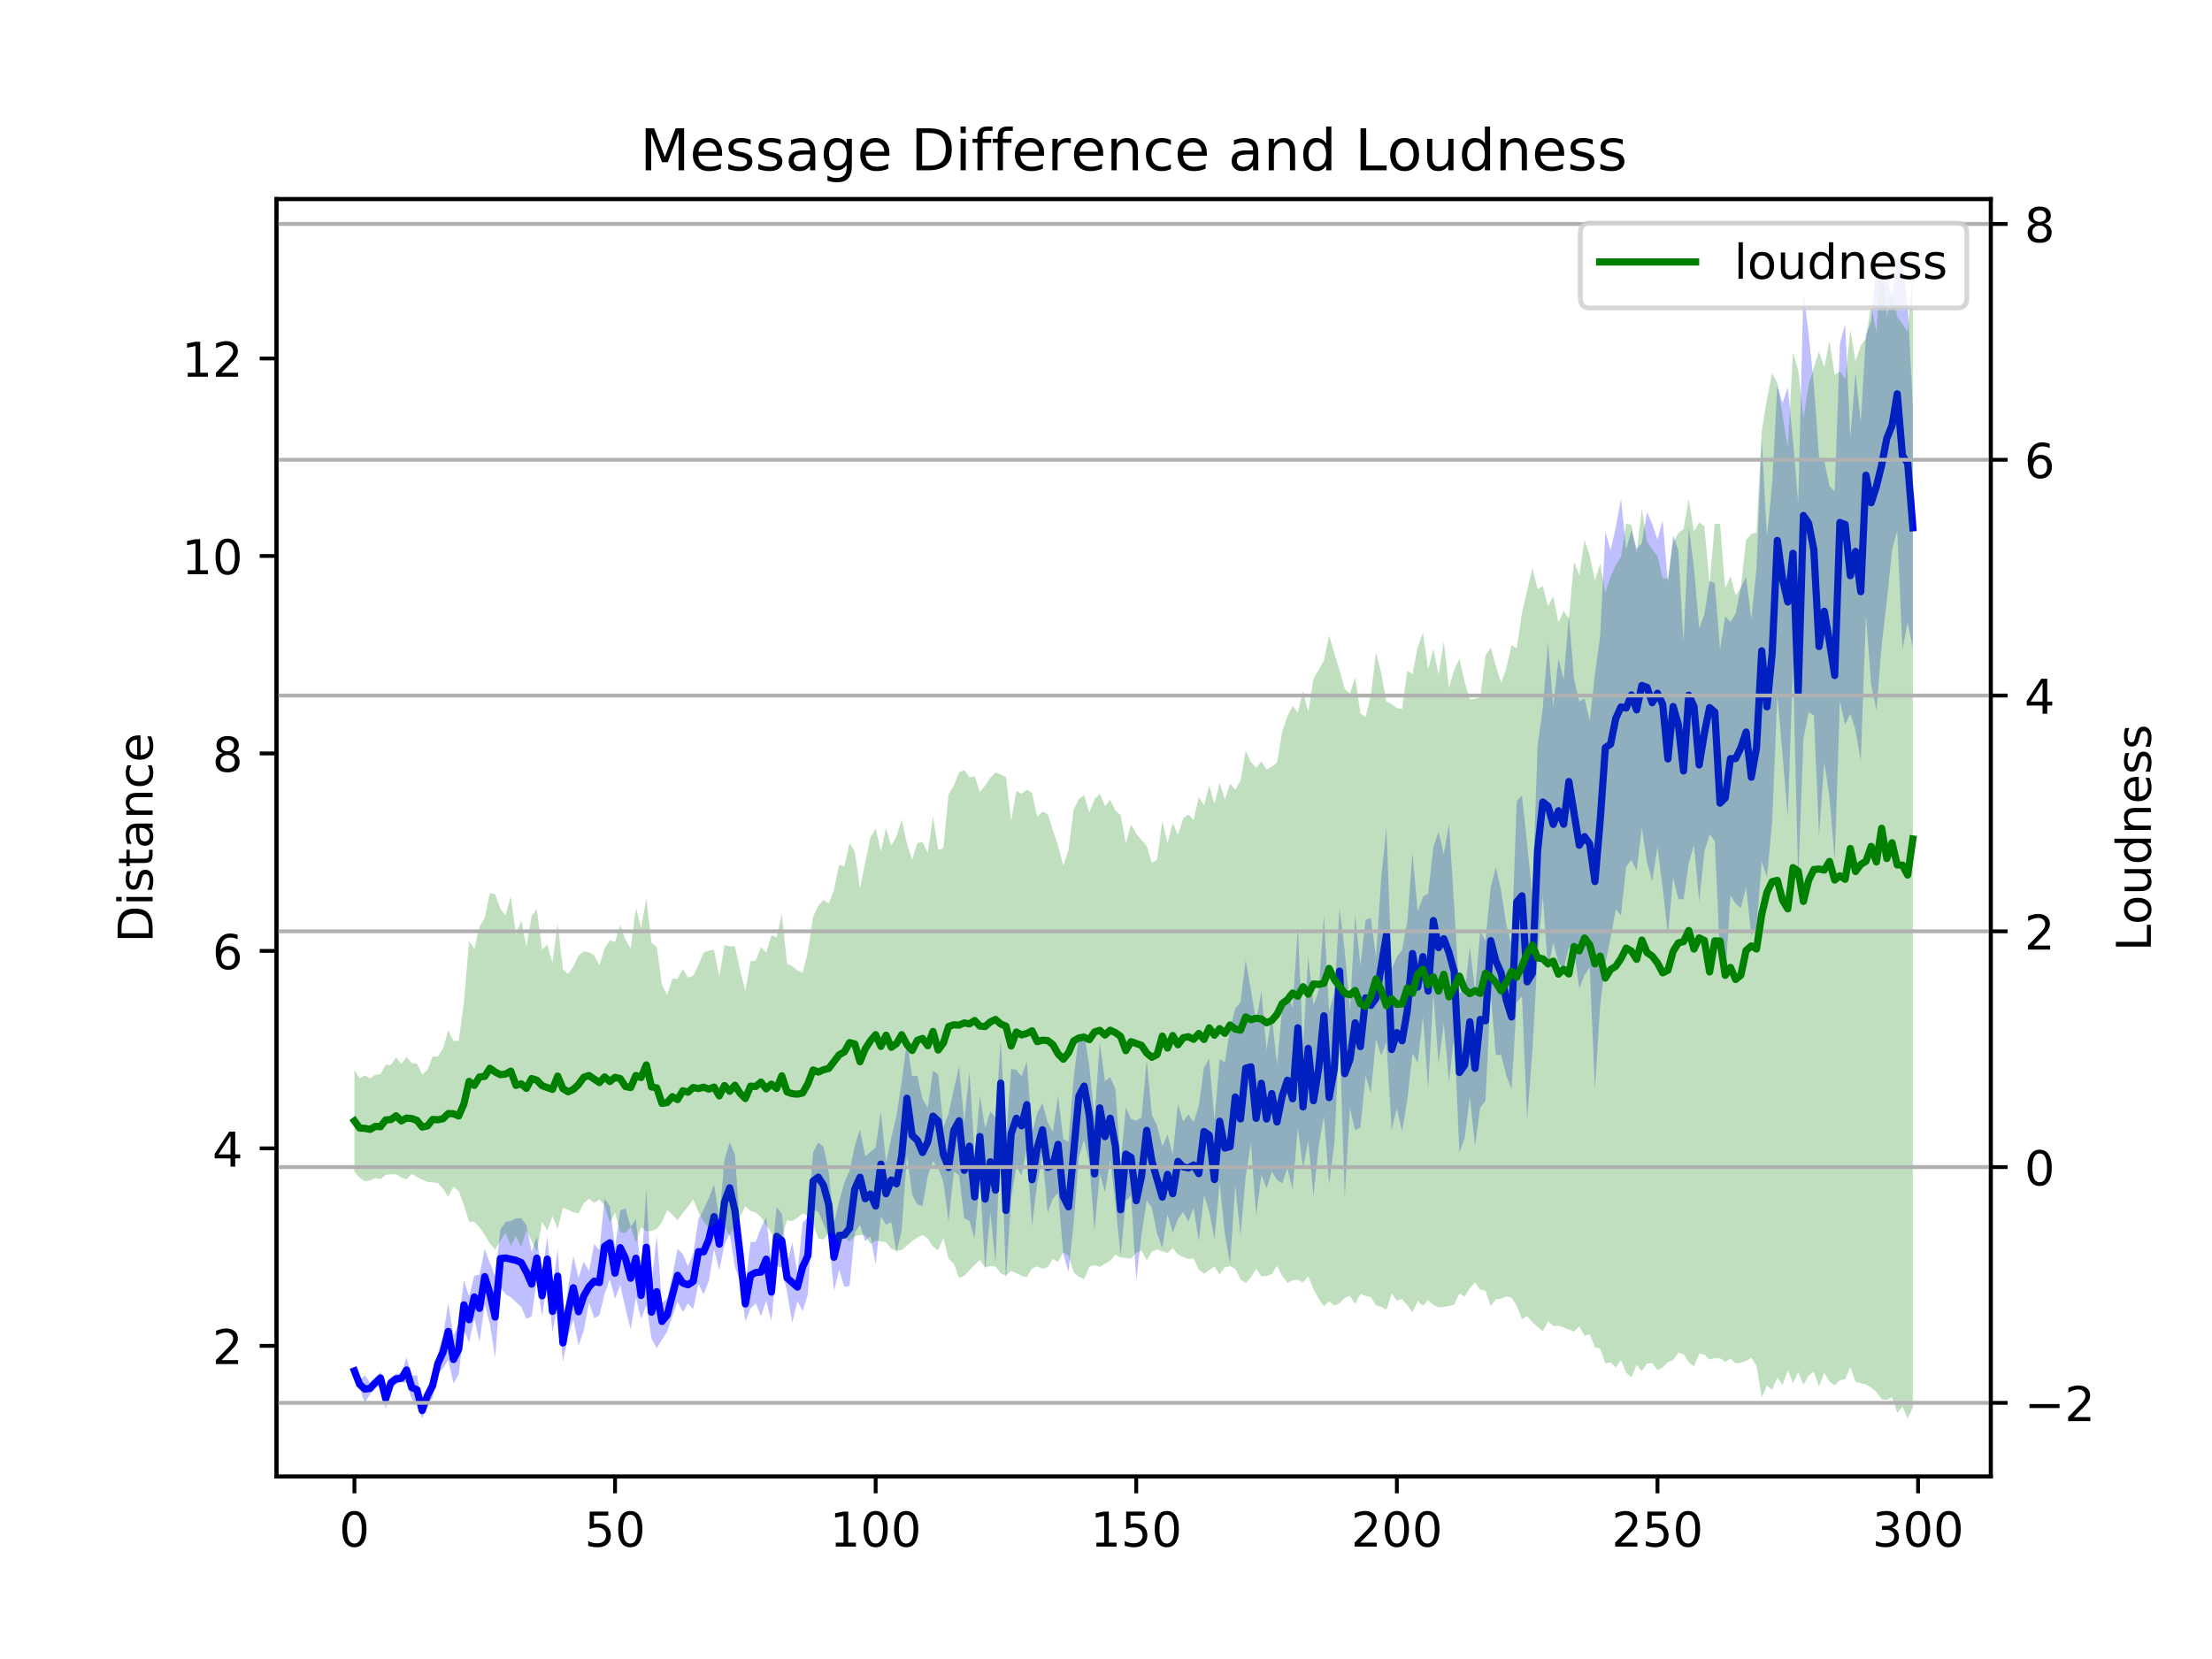 <?xml version="1.0" encoding="utf-8" standalone="no"?>
<!DOCTYPE svg PUBLIC "-//W3C//DTD SVG 1.1//EN"
  "http://www.w3.org/Graphics/SVG/1.1/DTD/svg11.dtd">
<!-- Created with matplotlib (https://matplotlib.org/) -->
<svg height="345.6pt" version="1.1" viewBox="0 0 460.8 345.6" width="460.8pt" xmlns="http://www.w3.org/2000/svg" xmlns:xlink="http://www.w3.org/1999/xlink">
 <defs>
  <style type="text/css">
*{stroke-linecap:butt;stroke-linejoin:round;}
  </style>
 </defs>
 <g id="figure_1">
  <g id="patch_1">
   <path d="M 0 345.6 
L 460.8 345.6 
L 460.8 0 
L 0 0 
z
" style="fill:#ffffff;"/>
  </g>
  <g id="axes_1">
   <g id="patch_2">
    <path d="M 57.6 307.584 
L 414.72 307.584 
L 414.72 41.472 
L 57.6 41.472 
z
" style="fill:#ffffff;"/>
   </g>
   <g id="PolyCollection_1">
    <path clip-path="url(#p776da9f457)" d="M 73.833 284.797 
L 73.833 286.369 
L 74.919 289.236 
L 76.004 292.224 
L 77.09 290.421 
L 78.176 289.082 
L 79.262 288.303 
L 80.348 293.496 
L 81.433 289.176 
L 82.519 288.349 
L 83.605 287.951 
L 84.691 288.091 
L 85.777 291.433 
L 86.862 292.553 
L 87.948 295.488 
L 89.034 292.502 
L 90.12 291.199 
L 91.206 286.112 
L 92.291 285.059 
L 93.377 283.305 
L 94.463 288.201 
L 95.549 286.356 
L 96.635 276.992 
L 97.72 279.712 
L 98.806 274.635 
L 99.892 279.55 
L 100.978 271.707 
L 102.064 275.836 
L 103.149 282.883 
L 104.235 268.172 
L 105.321 269.6 
L 106.407 270.246 
L 107.493 271.26 
L 108.578 272.264 
L 109.664 274.742 
L 110.75 274.215 
L 111.836 266.543 
L 112.922 274.193 
L 114.007 267.047 
L 115.093 277.563 
L 116.179 271.6 
L 117.265 283.755 
L 118.351 278.278 
L 119.436 274.877 
L 120.522 280.307 
L 121.608 277.195 
L 122.694 271.292 
L 123.78 274.623 
L 124.865 273.993 
L 125.951 269.547 
L 127.037 266.525 
L 128.123 270.568 
L 129.209 267.694 
L 130.294 272.577 
L 131.38 276.984 
L 132.466 270.258 
L 133.552 274.736 
L 134.638 271.97 
L 135.723 278.884 
L 136.809 280.867 
L 137.895 279.106 
L 138.981 277.432 
L 140.067 274.149 
L 141.152 271.184 
L 142.238 273.293 
L 143.324 271.534 
L 144.41 272.726 
L 145.496 267.476 
L 146.581 269.598 
L 147.667 266.84 
L 148.753 260.214 
L 149.839 264.585 
L 150.925 259.268 
L 152.01 256.959 
L 153.096 263.929 
L 154.182 266.937 
L 155.268 275.295 
L 156.354 272.567 
L 157.439 271.514 
L 158.525 274.211 
L 159.611 270.988 
L 160.697 275.2 
L 161.783 263.688 
L 162.868 264.124 
L 163.954 269.138 
L 165.04 275.58 
L 166.126 271.072 
L 167.212 273.118 
L 168.297 269.606 
L 169.383 252.03 
L 170.469 252.425 
L 171.555 255.003 
L 172.641 257.707 
L 173.726 268.916 
L 174.812 264.524 
L 175.898 268.11 
L 176.984 267.885 
L 178.07 256.689 
L 179.155 255.179 
L 180.241 258.579 
L 181.327 257.523 
L 182.413 263.413 
L 183.499 253.407 
L 184.584 255.124 
L 185.67 254.568 
L 186.756 260.921 
L 187.842 256.169 
L 188.928 240.677 
L 190.013 248.828 
L 191.099 250.949 
L 192.185 251.184 
L 193.271 245.001 
L 194.357 241.912 
L 195.442 243.325 
L 196.528 246.248 
L 197.614 254.499 
L 198.7 244.084 
L 199.786 244.84 
L 200.871 253.841 
L 201.957 254.323 
L 203.043 257.994 
L 204.129 245.253 
L 205.215 264.55 
L 206.3 252.527 
L 207.386 263.08 
L 208.472 234.625 
L 209.558 266.666 
L 210.644 249.641 
L 211.729 243.04 
L 212.815 244.836 
L 213.901 239.156 
L 214.987 255.484 
L 216.073 246.464 
L 217.158 240.908 
L 218.244 252.547 
L 219.33 249.736 
L 220.416 248.504 
L 221.502 261.234 
L 222.587 264.966 
L 223.673 254.7 
L 224.759 241.008 
L 225.845 237.441 
L 226.931 242.464 
L 228.016 256.343 
L 229.102 244.4 
L 230.188 248.366 
L 231.274 241.529 
L 232.36 250.691 
L 233.445 261.596 
L 234.531 250.19 
L 235.617 249.059 
L 236.703 266.809 
L 237.789 257.318 
L 238.875 250.063 
L 239.96 251.621 
L 241.046 257.011 
L 242.132 259.982 
L 243.218 252.949 
L 244.304 256.812 
L 245.389 253.925 
L 246.475 252.519 
L 247.561 254.453 
L 248.647 251.635 
L 249.733 258.575 
L 250.818 249.038 
L 251.904 252.389 
L 252.99 258.12 
L 254.076 246.492 
L 255.162 257.068 
L 256.247 263.327 
L 257.333 247.007 
L 258.419 257.397 
L 259.505 245.064 
L 260.591 238.211 
L 261.676 253.258 
L 262.762 244.75 
L 263.848 247.524 
L 264.934 244.095 
L 266.02 245.727 
L 267.105 246.556 
L 268.191 243.344 
L 269.277 247.782 
L 270.363 234.983 
L 271.449 243.4 
L 272.534 237.625 
L 273.62 249.19 
L 274.706 238.711 
L 275.792 232.537 
L 276.878 246.623 
L 277.963 238.325 
L 279.049 215.367 
L 280.135 249.349 
L 281.221 230.871 
L 282.307 235.474 
L 283.392 234.882 
L 284.478 224.137 
L 285.564 227.701 
L 286.65 216.512 
L 287.736 219.913 
L 288.821 217.163 
L 289.907 235.41 
L 290.993 230.879 
L 292.079 235.744 
L 293.165 229.143 
L 294.25 219.463 
L 295.336 221.367 
L 296.422 211.784 
L 297.508 226.749 
L 298.594 207.054 
L 299.679 221.57 
L 300.765 213.21 
L 301.851 225.339 
L 302.937 215.874 
L 304.023 240.07 
L 305.108 237.172 
L 306.194 228.566 
L 307.28 238.71 
L 308.366 230.709 
L 309.452 229.336 
L 310.537 207.053 
L 311.623 219.804 
L 312.709 219.753 
L 313.795 224.074 
L 314.881 226.881 
L 315.966 208.828 
L 317.052 207.535 
L 318.138 233.263 
L 319.224 218.903 
L 320.31 199.014 
L 321.395 186.675 
L 322.481 202.067 
L 323.567 196.32 
L 324.653 200.55 
L 325.739 201.866 
L 326.824 197.281 
L 327.91 198.034 
L 328.996 205.961 
L 330.082 203.13 
L 331.168 201.508 
L 332.253 226.897 
L 333.339 209.568 
L 334.425 200.653 
L 335.511 195.414 
L 336.597 189.445 
L 337.682 190.68 
L 338.768 180.537 
L 339.854 179.125 
L 340.94 181.423 
L 342.026 172.449 
L 343.111 179.694 
L 344.197 183.624 
L 345.283 176.449 
L 346.369 185.037 
L 347.455 194.767 
L 348.54 182.828 
L 349.626 187.262 
L 350.712 187.39 
L 351.798 179.809 
L 352.884 176.035 
L 353.969 187.841 
L 355.055 177.448 
L 356.141 173.798 
L 357.227 175.205 
L 358.313 199.286 
L 359.398 204.028 
L 360.484 186.525 
L 361.57 188.254 
L 362.656 189.149 
L 363.742 184.822 
L 364.827 194.817 
L 365.913 193.251 
L 366.999 179.482 
L 368.085 182.694 
L 369.171 171.361 
L 370.256 144.83 
L 371.342 157.358 
L 372.428 170.159 
L 373.514 138.695 
L 374.6 183.396 
L 375.685 153.837 
L 376.771 148.413 
L 377.857 149.028 
L 378.943 174.132 
L 380.029 158.738 
L 381.114 166.042 
L 382.2 179.111 
L 383.286 146.098 
L 384.372 150.991 
L 385.458 148.686 
L 386.543 152.093 
L 387.629 158.498 
L 388.715 128.294 
L 389.801 142.629 
L 390.887 147.994 
L 391.972 134.549 
L 393.058 125.24 
L 394.144 114.655 
L 395.23 110.529 
L 396.316 135.229 
L 397.401 129.676 
L 398.487 134.937 
L 398.487 84.955 
L 398.487 84.955 
L 397.401 63.252 
L 396.316 54.669 
L 395.23 53.568 
L 394.144 62.64 
L 393.058 57.387 
L 391.972 59.267 
L 390.887 54.733 
L 389.801 66.835 
L 388.715 69.694 
L 387.629 88.025 
L 386.543 77.643 
L 385.458 91.183 
L 384.372 67.511 
L 383.286 71.572 
L 382.2 102.323 
L 381.114 101.281 
L 380.029 95.918 
L 378.943 95.239 
L 377.857 80.036 
L 376.771 69.612 
L 375.685 60.928 
L 374.6 104.854 
L 373.514 91.821 
L 372.428 80.656 
L 371.342 83.965 
L 370.256 80.333 
L 369.171 100.891 
L 368.085 111.816 
L 366.999 91.665 
L 365.913 118.36 
L 364.827 129.005 
L 363.742 120.168 
L 362.656 122.371 
L 361.57 127.794 
L 360.484 129.558 
L 359.398 128.412 
L 358.313 135.335 
L 357.227 121.479 
L 356.141 121.01 
L 355.055 127.966 
L 353.969 130.869 
L 352.884 118.267 
L 351.798 109.828 
L 350.712 133.81 
L 349.626 114.661 
L 348.54 111.53 
L 347.455 121.453 
L 346.369 108.373 
L 345.283 112.386 
L 344.197 109.151 
L 343.111 106.711 
L 342.026 113.141 
L 340.94 114.342 
L 339.854 110.397 
L 338.768 114.433 
L 337.682 103.854 
L 336.597 109.885 
L 335.511 114.625 
L 334.425 110.818 
L 333.339 132.521 
L 332.253 140.375 
L 331.168 150.153 
L 330.082 145.426 
L 328.996 146.203 
L 327.91 141.434 
L 326.824 128.33 
L 325.739 141.544 
L 324.653 137.23 
L 323.567 147.169 
L 322.481 133.803 
L 321.395 147.478 
L 320.31 155.364 
L 319.224 186.615 
L 318.138 175.806 
L 317.052 165.681 
L 315.966 166.921 
L 314.881 196.825 
L 313.795 192.622 
L 312.709 185.564 
L 311.623 180.631 
L 310.537 184.86 
L 309.452 195.974 
L 308.366 194.017 
L 307.28 206.423 
L 306.194 197.14 
L 305.108 206.564 
L 304.023 206.778 
L 302.937 188.891 
L 301.851 171.546 
L 300.765 177.919 
L 299.679 173.249 
L 298.594 176.472 
L 297.508 186.175 
L 296.422 186.781 
L 295.336 189.897 
L 294.25 177.796 
L 293.165 191.91 
L 292.079 197.887 
L 290.993 199.355 
L 289.907 201.852 
L 288.821 172.384 
L 287.736 182.894 
L 286.65 199.343 
L 285.564 191.2 
L 284.478 191.608 
L 283.392 201.182 
L 282.307 190.655 
L 281.221 210.559 
L 280.135 197.994 
L 279.049 189.22 
L 277.963 206.903 
L 276.878 210.674 
L 275.792 190.692 
L 274.706 206.408 
L 273.62 209.427 
L 272.534 199.17 
L 271.449 217.792 
L 270.363 193.222 
L 269.277 210.03 
L 268.191 206.728 
L 267.105 210.084 
L 266.02 221.738 
L 264.934 211.521 
L 263.848 218.711 
L 262.762 206.568 
L 261.676 212.707 
L 260.591 206.269 
L 259.505 199.989 
L 258.419 208.802 
L 257.333 210.049 
L 256.247 214.413 
L 255.162 221.269 
L 254.076 220.651 
L 252.99 233.318 
L 251.904 220.565 
L 250.818 222.379 
L 249.733 230.403 
L 248.647 233.732 
L 247.561 232.164 
L 246.475 233.639 
L 245.389 229.961 
L 244.304 240.54 
L 243.218 236.348 
L 242.132 238.8 
L 241.046 234.495 
L 239.96 232.25 
L 238.875 220.873 
L 237.789 232.818 
L 236.703 233.435 
L 235.617 233.132 
L 234.531 230.652 
L 233.445 242.42 
L 232.36 226.902 
L 231.274 224.36 
L 230.188 225.198 
L 229.102 217.186 
L 228.016 232.756 
L 226.931 222.291 
L 225.845 215.069 
L 224.759 215.622 
L 223.673 224.416 
L 222.587 237.865 
L 221.502 237.268 
L 220.416 228.265 
L 219.33 235.775 
L 218.244 233.822 
L 217.158 229.824 
L 216.073 231.918 
L 214.987 236.029 
L 213.901 221.075 
L 212.815 224.229 
L 211.729 222.87 
L 210.644 222.695 
L 209.558 237.677 
L 208.472 216.642 
L 207.386 232.77 
L 206.3 231.501 
L 205.215 235.033 
L 204.129 228.252 
L 203.043 240.702 
L 201.957 223.21 
L 200.871 233.76 
L 199.786 222.133 
L 198.7 226.915 
L 197.614 231.931 
L 196.528 234.836 
L 195.442 223.768 
L 194.357 223.113 
L 193.271 230.75 
L 192.185 228.989 
L 191.099 224.103 
L 190.013 224.207 
L 188.928 216.889 
L 187.842 225.372 
L 186.756 232.32 
L 185.67 237.06 
L 184.584 242.234 
L 183.499 231.605 
L 182.413 239.052 
L 181.327 239.973 
L 180.241 240.857 
L 179.155 235.291 
L 178.07 238.672 
L 176.984 243.872 
L 175.898 246.386 
L 174.812 250.184 
L 173.726 254.888 
L 172.641 244.18 
L 171.555 238.891 
L 170.469 238.016 
L 169.383 240.04 
L 168.297 253.587 
L 167.212 254.669 
L 166.126 265.172 
L 165.04 258.753 
L 163.954 263.266 
L 162.868 252.769 
L 161.783 251.414 
L 160.697 263.133 
L 159.611 253.614 
L 158.525 255.783 
L 157.439 258.679 
L 156.354 258.733 
L 155.268 267.99 
L 154.182 255.848 
L 153.096 240.468 
L 152.01 237.936 
L 150.925 241.573 
L 149.839 253.796 
L 148.753 246.686 
L 147.667 249.558 
L 146.581 251.96 
L 145.496 254.005 
L 144.41 261.13 
L 143.324 263.769 
L 142.238 261.245 
L 141.152 260.163 
L 140.067 265.773 
L 138.981 270.485 
L 137.895 271.444 
L 136.809 257.285 
L 135.723 267.809 
L 134.638 247.698 
L 133.552 264.992 
L 132.466 253.971 
L 131.38 255.578 
L 130.294 251.745 
L 129.209 252.121 
L 128.123 259.882 
L 127.037 251.262 
L 125.951 249.722 
L 124.865 260.398 
L 123.78 259.169 
L 122.694 264.831 
L 121.608 262.779 
L 120.522 266.211 
L 119.436 261.653 
L 118.351 268.218 
L 117.265 275.768 
L 116.179 260.059 
L 115.093 268.794 
L 114.007 257.543 
L 112.922 265.669 
L 111.836 257.641 
L 110.75 260.775 
L 109.664 255.237 
L 108.578 253.779 
L 107.493 253.83 
L 106.407 254.357 
L 105.321 254.525 
L 104.235 256.19 
L 103.149 265.848 
L 102.064 263.096 
L 100.978 260.184 
L 99.892 265.558 
L 98.806 265.728 
L 97.72 270.109 
L 96.635 266.659 
L 95.549 275.818 
L 94.463 278.2 
L 93.377 271.435 
L 92.291 278.304 
L 91.206 281.992 
L 90.12 286.142 
L 89.034 288.989 
L 87.948 292.174 
L 86.862 286.481 
L 85.777 286.649 
L 84.691 282.708 
L 83.605 286.284 
L 82.519 286.145 
L 81.433 286.896 
L 80.348 289.265 
L 79.262 285.814 
L 78.176 287.036 
L 77.09 288.029 
L 76.004 286.512 
L 74.919 287.538 
L 73.833 284.797 
z
" style="fill:#0000ff;fill-opacity:0.25;"/>
   </g>
   <g id="matplotlib.axis_1">
    <g id="xtick_1">
     <g id="line2d_1">
      <defs>
       <path d="M 0 0 
L 0 3.5 
" id="m1d89166fc6" style="stroke:#000000;stroke-width:0.8;"/>
      </defs>
      <g>
       <use style="stroke:#000000;stroke-width:0.8;" x="73.833" xlink:href="#m1d89166fc6" y="307.584"/>
      </g>
     </g>
     <g id="text_1">
      <!-- 0 -->
      <defs>
       <path d="M 31.781 66.406 
Q 24.172 66.406 20.328 58.906 
Q 16.5 51.422 16.5 36.375 
Q 16.5 21.391 20.328 13.891 
Q 24.172 6.391 31.781 6.391 
Q 39.453 6.391 43.281 13.891 
Q 47.125 21.391 47.125 36.375 
Q 47.125 51.422 43.281 58.906 
Q 39.453 66.406 31.781 66.406 
z
M 31.781 74.219 
Q 44.047 74.219 50.516 64.516 
Q 56.984 54.828 56.984 36.375 
Q 56.984 17.969 50.516 8.266 
Q 44.047 -1.422 31.781 -1.422 
Q 19.531 -1.422 13.062 8.266 
Q 6.594 17.969 6.594 36.375 
Q 6.594 54.828 13.062 64.516 
Q 19.531 74.219 31.781 74.219 
z
" id="DejaVuSans-48"/>
      </defs>
      <g transform="translate(70.651 322.182)scale(0.1 -0.1)">
       <use xlink:href="#DejaVuSans-48"/>
      </g>
     </g>
    </g>
    <g id="xtick_2">
     <g id="line2d_2">
      <g>
       <use style="stroke:#000000;stroke-width:0.8;" x="128.123" xlink:href="#m1d89166fc6" y="307.584"/>
      </g>
     </g>
     <g id="text_2">
      <!-- 50 -->
      <defs>
       <path d="M 10.797 72.906 
L 49.516 72.906 
L 49.516 64.594 
L 19.828 64.594 
L 19.828 46.734 
Q 21.969 47.469 24.109 47.828 
Q 26.266 48.188 28.422 48.188 
Q 40.625 48.188 47.75 41.5 
Q 54.891 34.812 54.891 23.391 
Q 54.891 11.625 47.562 5.094 
Q 40.234 -1.422 26.906 -1.422 
Q 22.312 -1.422 17.547 -0.641 
Q 12.797 0.141 7.719 1.703 
L 7.719 11.625 
Q 12.109 9.234 16.797 8.062 
Q 21.484 6.891 26.703 6.891 
Q 35.156 6.891 40.078 11.328 
Q 45.016 15.766 45.016 23.391 
Q 45.016 31 40.078 35.438 
Q 35.156 39.891 26.703 39.891 
Q 22.75 39.891 18.812 39.016 
Q 14.891 38.141 10.797 36.281 
z
" id="DejaVuSans-53"/>
      </defs>
      <g transform="translate(121.76 322.182)scale(0.1 -0.1)">
       <use xlink:href="#DejaVuSans-53"/>
       <use x="63.623" xlink:href="#DejaVuSans-48"/>
      </g>
     </g>
    </g>
    <g id="xtick_3">
     <g id="line2d_3">
      <g>
       <use style="stroke:#000000;stroke-width:0.8;" x="182.413" xlink:href="#m1d89166fc6" y="307.584"/>
      </g>
     </g>
     <g id="text_3">
      <!-- 100 -->
      <defs>
       <path d="M 12.406 8.297 
L 28.516 8.297 
L 28.516 63.922 
L 10.984 60.406 
L 10.984 69.391 
L 28.422 72.906 
L 38.281 72.906 
L 38.281 8.297 
L 54.391 8.297 
L 54.391 0 
L 12.406 0 
z
" id="DejaVuSans-49"/>
      </defs>
      <g transform="translate(172.869 322.182)scale(0.1 -0.1)">
       <use xlink:href="#DejaVuSans-49"/>
       <use x="63.623" xlink:href="#DejaVuSans-48"/>
       <use x="127.246" xlink:href="#DejaVuSans-48"/>
      </g>
     </g>
    </g>
    <g id="xtick_4">
     <g id="line2d_4">
      <g>
       <use style="stroke:#000000;stroke-width:0.8;" x="236.703" xlink:href="#m1d89166fc6" y="307.584"/>
      </g>
     </g>
     <g id="text_4">
      <!-- 150 -->
      <g transform="translate(227.159 322.182)scale(0.1 -0.1)">
       <use xlink:href="#DejaVuSans-49"/>
       <use x="63.623" xlink:href="#DejaVuSans-53"/>
       <use x="127.246" xlink:href="#DejaVuSans-48"/>
      </g>
     </g>
    </g>
    <g id="xtick_5">
     <g id="line2d_5">
      <g>
       <use style="stroke:#000000;stroke-width:0.8;" x="290.993" xlink:href="#m1d89166fc6" y="307.584"/>
      </g>
     </g>
     <g id="text_5">
      <!-- 200 -->
      <defs>
       <path d="M 19.188 8.297 
L 53.609 8.297 
L 53.609 0 
L 7.328 0 
L 7.328 8.297 
Q 12.938 14.109 22.625 23.891 
Q 32.328 33.688 34.812 36.531 
Q 39.547 41.844 41.422 45.531 
Q 43.312 49.219 43.312 52.781 
Q 43.312 58.594 39.234 62.25 
Q 35.156 65.922 28.609 65.922 
Q 23.969 65.922 18.812 64.312 
Q 13.672 62.703 7.812 59.422 
L 7.812 69.391 
Q 13.766 71.781 18.938 73 
Q 24.125 74.219 28.422 74.219 
Q 39.75 74.219 46.484 68.547 
Q 53.219 62.891 53.219 53.422 
Q 53.219 48.922 51.531 44.891 
Q 49.859 40.875 45.406 35.406 
Q 44.188 33.984 37.641 27.219 
Q 31.109 20.453 19.188 8.297 
z
" id="DejaVuSans-50"/>
      </defs>
      <g transform="translate(281.449 322.182)scale(0.1 -0.1)">
       <use xlink:href="#DejaVuSans-50"/>
       <use x="63.623" xlink:href="#DejaVuSans-48"/>
       <use x="127.246" xlink:href="#DejaVuSans-48"/>
      </g>
     </g>
    </g>
    <g id="xtick_6">
     <g id="line2d_6">
      <g>
       <use style="stroke:#000000;stroke-width:0.8;" x="345.283" xlink:href="#m1d89166fc6" y="307.584"/>
      </g>
     </g>
     <g id="text_6">
      <!-- 250 -->
      <g transform="translate(335.739 322.182)scale(0.1 -0.1)">
       <use xlink:href="#DejaVuSans-50"/>
       <use x="63.623" xlink:href="#DejaVuSans-53"/>
       <use x="127.246" xlink:href="#DejaVuSans-48"/>
      </g>
     </g>
    </g>
    <g id="xtick_7">
     <g id="line2d_7">
      <g>
       <use style="stroke:#000000;stroke-width:0.8;" x="399.573" xlink:href="#m1d89166fc6" y="307.584"/>
      </g>
     </g>
     <g id="text_7">
      <!-- 300 -->
      <defs>
       <path d="M 40.578 39.312 
Q 47.656 37.797 51.625 33 
Q 55.609 28.219 55.609 21.188 
Q 55.609 10.406 48.188 4.484 
Q 40.766 -1.422 27.094 -1.422 
Q 22.516 -1.422 17.656 -0.516 
Q 12.797 0.391 7.625 2.203 
L 7.625 11.719 
Q 11.719 9.328 16.594 8.109 
Q 21.484 6.891 26.812 6.891 
Q 36.078 6.891 40.938 10.547 
Q 45.797 14.203 45.797 21.188 
Q 45.797 27.641 41.281 31.266 
Q 36.766 34.906 28.719 34.906 
L 20.219 34.906 
L 20.219 43.016 
L 29.109 43.016 
Q 36.375 43.016 40.234 45.922 
Q 44.094 48.828 44.094 54.297 
Q 44.094 59.906 40.109 62.906 
Q 36.141 65.922 28.719 65.922 
Q 24.656 65.922 20.016 65.031 
Q 15.375 64.156 9.812 62.312 
L 9.812 71.094 
Q 15.438 72.656 20.344 73.438 
Q 25.25 74.219 29.594 74.219 
Q 40.828 74.219 47.359 69.109 
Q 53.906 64.016 53.906 55.328 
Q 53.906 49.266 50.438 45.094 
Q 46.969 40.922 40.578 39.312 
z
" id="DejaVuSans-51"/>
      </defs>
      <g transform="translate(390.029 322.182)scale(0.1 -0.1)">
       <use xlink:href="#DejaVuSans-51"/>
       <use x="63.623" xlink:href="#DejaVuSans-48"/>
       <use x="127.246" xlink:href="#DejaVuSans-48"/>
      </g>
     </g>
    </g>
   </g>
   <g id="matplotlib.axis_2">
    <g id="ytick_1">
     <g id="line2d_8">
      <defs>
       <path d="M 0 0 
L -3.5 0 
" id="m646b13f91e" style="stroke:#000000;stroke-width:0.8;"/>
      </defs>
      <g>
       <use style="stroke:#000000;stroke-width:0.8;" x="57.6" xlink:href="#m646b13f91e" y="280.363"/>
      </g>
     </g>
     <g id="text_8">
      <!-- 2 -->
      <g transform="translate(44.237 284.162)scale(0.1 -0.1)">
       <use xlink:href="#DejaVuSans-50"/>
      </g>
     </g>
    </g>
    <g id="ytick_2">
     <g id="line2d_9">
      <g>
       <use style="stroke:#000000;stroke-width:0.8;" x="57.6" xlink:href="#m646b13f91e" y="239.227"/>
      </g>
     </g>
     <g id="text_9">
      <!-- 4 -->
      <defs>
       <path d="M 37.797 64.312 
L 12.891 25.391 
L 37.797 25.391 
z
M 35.203 72.906 
L 47.609 72.906 
L 47.609 25.391 
L 58.016 25.391 
L 58.016 17.188 
L 47.609 17.188 
L 47.609 0 
L 37.797 0 
L 37.797 17.188 
L 4.891 17.188 
L 4.891 26.703 
z
" id="DejaVuSans-52"/>
      </defs>
      <g transform="translate(44.237 243.026)scale(0.1 -0.1)">
       <use xlink:href="#DejaVuSans-52"/>
      </g>
     </g>
    </g>
    <g id="ytick_3">
     <g id="line2d_10">
      <g>
       <use style="stroke:#000000;stroke-width:0.8;" x="57.6" xlink:href="#m646b13f91e" y="198.091"/>
      </g>
     </g>
     <g id="text_10">
      <!-- 6 -->
      <defs>
       <path d="M 33.016 40.375 
Q 26.375 40.375 22.484 35.828 
Q 18.609 31.297 18.609 23.391 
Q 18.609 15.531 22.484 10.953 
Q 26.375 6.391 33.016 6.391 
Q 39.656 6.391 43.531 10.953 
Q 47.406 15.531 47.406 23.391 
Q 47.406 31.297 43.531 35.828 
Q 39.656 40.375 33.016 40.375 
z
M 52.594 71.297 
L 52.594 62.312 
Q 48.875 64.062 45.094 64.984 
Q 41.312 65.922 37.594 65.922 
Q 27.828 65.922 22.672 59.328 
Q 17.531 52.734 16.797 39.406 
Q 19.672 43.656 24.016 45.922 
Q 28.375 48.188 33.594 48.188 
Q 44.578 48.188 50.953 41.516 
Q 57.328 34.859 57.328 23.391 
Q 57.328 12.156 50.688 5.359 
Q 44.047 -1.422 33.016 -1.422 
Q 20.359 -1.422 13.672 8.266 
Q 6.984 17.969 6.984 36.375 
Q 6.984 53.656 15.188 63.938 
Q 23.391 74.219 37.203 74.219 
Q 40.922 74.219 44.703 73.484 
Q 48.484 72.75 52.594 71.297 
z
" id="DejaVuSans-54"/>
      </defs>
      <g transform="translate(44.237 201.89)scale(0.1 -0.1)">
       <use xlink:href="#DejaVuSans-54"/>
      </g>
     </g>
    </g>
    <g id="ytick_4">
     <g id="line2d_11">
      <g>
       <use style="stroke:#000000;stroke-width:0.8;" x="57.6" xlink:href="#m646b13f91e" y="156.955"/>
      </g>
     </g>
     <g id="text_11">
      <!-- 8 -->
      <defs>
       <path d="M 31.781 34.625 
Q 24.75 34.625 20.719 30.859 
Q 16.703 27.094 16.703 20.516 
Q 16.703 13.922 20.719 10.156 
Q 24.75 6.391 31.781 6.391 
Q 38.812 6.391 42.859 10.172 
Q 46.922 13.969 46.922 20.516 
Q 46.922 27.094 42.891 30.859 
Q 38.875 34.625 31.781 34.625 
z
M 21.922 38.812 
Q 15.578 40.375 12.031 44.719 
Q 8.5 49.078 8.5 55.328 
Q 8.5 64.062 14.719 69.141 
Q 20.953 74.219 31.781 74.219 
Q 42.672 74.219 48.875 69.141 
Q 55.078 64.062 55.078 55.328 
Q 55.078 49.078 51.531 44.719 
Q 48 40.375 41.703 38.812 
Q 48.828 37.156 52.797 32.312 
Q 56.781 27.484 56.781 20.516 
Q 56.781 9.906 50.312 4.234 
Q 43.844 -1.422 31.781 -1.422 
Q 19.734 -1.422 13.25 4.234 
Q 6.781 9.906 6.781 20.516 
Q 6.781 27.484 10.781 32.312 
Q 14.797 37.156 21.922 38.812 
z
M 18.312 54.391 
Q 18.312 48.734 21.844 45.562 
Q 25.391 42.391 31.781 42.391 
Q 38.141 42.391 41.719 45.562 
Q 45.312 48.734 45.312 54.391 
Q 45.312 60.062 41.719 63.234 
Q 38.141 66.406 31.781 66.406 
Q 25.391 66.406 21.844 63.234 
Q 18.312 60.062 18.312 54.391 
z
" id="DejaVuSans-56"/>
      </defs>
      <g transform="translate(44.237 160.754)scale(0.1 -0.1)">
       <use xlink:href="#DejaVuSans-56"/>
      </g>
     </g>
    </g>
    <g id="ytick_5">
     <g id="line2d_12">
      <g>
       <use style="stroke:#000000;stroke-width:0.8;" x="57.6" xlink:href="#m646b13f91e" y="115.818"/>
      </g>
     </g>
     <g id="text_12">
      <!-- 10 -->
      <g transform="translate(37.875 119.618)scale(0.1 -0.1)">
       <use xlink:href="#DejaVuSans-49"/>
       <use x="63.623" xlink:href="#DejaVuSans-48"/>
      </g>
     </g>
    </g>
    <g id="ytick_6">
     <g id="line2d_13">
      <g>
       <use style="stroke:#000000;stroke-width:0.8;" x="57.6" xlink:href="#m646b13f91e" y="74.682"/>
      </g>
     </g>
     <g id="text_13">
      <!-- 12 -->
      <g transform="translate(37.875 78.482)scale(0.1 -0.1)">
       <use xlink:href="#DejaVuSans-49"/>
       <use x="63.623" xlink:href="#DejaVuSans-50"/>
      </g>
     </g>
    </g>
    <g id="text_14">
     <!-- Distance -->
     <defs>
      <path d="M 19.672 64.797 
L 19.672 8.109 
L 31.594 8.109 
Q 46.688 8.109 53.688 14.938 
Q 60.688 21.781 60.688 36.531 
Q 60.688 51.172 53.688 57.984 
Q 46.688 64.797 31.594 64.797 
z
M 9.812 72.906 
L 30.078 72.906 
Q 51.266 72.906 61.172 64.094 
Q 71.094 55.281 71.094 36.531 
Q 71.094 17.672 61.125 8.828 
Q 51.172 0 30.078 0 
L 9.812 0 
z
" id="DejaVuSans-68"/>
      <path d="M 9.422 54.688 
L 18.406 54.688 
L 18.406 0 
L 9.422 0 
z
M 9.422 75.984 
L 18.406 75.984 
L 18.406 64.594 
L 9.422 64.594 
z
" id="DejaVuSans-105"/>
      <path d="M 44.281 53.078 
L 44.281 44.578 
Q 40.484 46.531 36.375 47.5 
Q 32.281 48.484 27.875 48.484 
Q 21.188 48.484 17.844 46.438 
Q 14.5 44.391 14.5 40.281 
Q 14.5 37.156 16.891 35.375 
Q 19.281 33.594 26.516 31.984 
L 29.594 31.297 
Q 39.156 29.25 43.188 25.516 
Q 47.219 21.781 47.219 15.094 
Q 47.219 7.469 41.188 3.016 
Q 35.156 -1.422 24.609 -1.422 
Q 20.219 -1.422 15.453 -0.562 
Q 10.688 0.297 5.422 2 
L 5.422 11.281 
Q 10.406 8.688 15.234 7.391 
Q 20.062 6.109 24.812 6.109 
Q 31.156 6.109 34.562 8.281 
Q 37.984 10.453 37.984 14.406 
Q 37.984 18.062 35.516 20.016 
Q 33.062 21.969 24.703 23.781 
L 21.578 24.516 
Q 13.234 26.266 9.516 29.906 
Q 5.812 33.547 5.812 39.891 
Q 5.812 47.609 11.281 51.797 
Q 16.75 56 26.812 56 
Q 31.781 56 36.172 55.266 
Q 40.578 54.547 44.281 53.078 
z
" id="DejaVuSans-115"/>
      <path d="M 18.312 70.219 
L 18.312 54.688 
L 36.812 54.688 
L 36.812 47.703 
L 18.312 47.703 
L 18.312 18.016 
Q 18.312 11.328 20.141 9.422 
Q 21.969 7.516 27.594 7.516 
L 36.812 7.516 
L 36.812 0 
L 27.594 0 
Q 17.188 0 13.234 3.875 
Q 9.281 7.766 9.281 18.016 
L 9.281 47.703 
L 2.688 47.703 
L 2.688 54.688 
L 9.281 54.688 
L 9.281 70.219 
z
" id="DejaVuSans-116"/>
      <path d="M 34.281 27.484 
Q 23.391 27.484 19.188 25 
Q 14.984 22.516 14.984 16.5 
Q 14.984 11.719 18.141 8.906 
Q 21.297 6.109 26.703 6.109 
Q 34.188 6.109 38.703 11.406 
Q 43.219 16.703 43.219 25.484 
L 43.219 27.484 
z
M 52.203 31.203 
L 52.203 0 
L 43.219 0 
L 43.219 8.297 
Q 40.141 3.328 35.547 0.953 
Q 30.953 -1.422 24.312 -1.422 
Q 15.922 -1.422 10.953 3.297 
Q 6 8.016 6 15.922 
Q 6 25.141 12.172 29.828 
Q 18.359 34.516 30.609 34.516 
L 43.219 34.516 
L 43.219 35.406 
Q 43.219 41.609 39.141 45 
Q 35.062 48.391 27.688 48.391 
Q 23 48.391 18.547 47.266 
Q 14.109 46.141 10.016 43.891 
L 10.016 52.203 
Q 14.938 54.109 19.578 55.047 
Q 24.219 56 28.609 56 
Q 40.484 56 46.344 49.844 
Q 52.203 43.703 52.203 31.203 
z
" id="DejaVuSans-97"/>
      <path d="M 54.891 33.016 
L 54.891 0 
L 45.906 0 
L 45.906 32.719 
Q 45.906 40.484 42.875 44.328 
Q 39.844 48.188 33.797 48.188 
Q 26.516 48.188 22.312 43.547 
Q 18.109 38.922 18.109 30.906 
L 18.109 0 
L 9.078 0 
L 9.078 54.688 
L 18.109 54.688 
L 18.109 46.188 
Q 21.344 51.125 25.703 53.562 
Q 30.078 56 35.797 56 
Q 45.219 56 50.047 50.172 
Q 54.891 44.344 54.891 33.016 
z
" id="DejaVuSans-110"/>
      <path d="M 48.781 52.594 
L 48.781 44.188 
Q 44.969 46.297 41.141 47.344 
Q 37.312 48.391 33.406 48.391 
Q 24.656 48.391 19.812 42.844 
Q 14.984 37.312 14.984 27.297 
Q 14.984 17.281 19.812 11.734 
Q 24.656 6.203 33.406 6.203 
Q 37.312 6.203 41.141 7.25 
Q 44.969 8.297 48.781 10.406 
L 48.781 2.094 
Q 45.016 0.344 40.984 -0.531 
Q 36.969 -1.422 32.422 -1.422 
Q 20.062 -1.422 12.781 6.344 
Q 5.516 14.109 5.516 27.297 
Q 5.516 40.672 12.859 48.328 
Q 20.219 56 33.016 56 
Q 37.156 56 41.109 55.141 
Q 45.062 54.297 48.781 52.594 
z
" id="DejaVuSans-99"/>
      <path d="M 56.203 29.594 
L 56.203 25.203 
L 14.891 25.203 
Q 15.484 15.922 20.484 11.062 
Q 25.484 6.203 34.422 6.203 
Q 39.594 6.203 44.453 7.469 
Q 49.312 8.734 54.109 11.281 
L 54.109 2.781 
Q 49.266 0.734 44.188 -0.344 
Q 39.109 -1.422 33.891 -1.422 
Q 20.797 -1.422 13.156 6.188 
Q 5.516 13.812 5.516 26.812 
Q 5.516 40.234 12.766 48.109 
Q 20.016 56 32.328 56 
Q 43.359 56 49.781 48.891 
Q 56.203 41.797 56.203 29.594 
z
M 47.219 32.234 
Q 47.125 39.594 43.094 43.984 
Q 39.062 48.391 32.422 48.391 
Q 24.906 48.391 20.391 44.141 
Q 15.875 39.891 15.188 32.172 
z
" id="DejaVuSans-101"/>
     </defs>
     <g transform="translate(31.795 196.391)rotate(-90)scale(0.1 -0.1)">
      <use xlink:href="#DejaVuSans-68"/>
      <use x="77.002" xlink:href="#DejaVuSans-105"/>
      <use x="104.785" xlink:href="#DejaVuSans-115"/>
      <use x="156.885" xlink:href="#DejaVuSans-116"/>
      <use x="196.094" xlink:href="#DejaVuSans-97"/>
      <use x="257.373" xlink:href="#DejaVuSans-110"/>
      <use x="320.752" xlink:href="#DejaVuSans-99"/>
      <use x="375.732" xlink:href="#DejaVuSans-101"/>
     </g>
    </g>
   </g>
   <g id="line2d_14">
    <path clip-path="url(#p776da9f457)" d="M 73.833 285.583 
L 74.919 288.387 
L 76.004 289.368 
L 77.09 289.225 
L 78.176 288.059 
L 79.262 287.059 
L 80.348 291.381 
L 81.433 288.036 
L 82.519 287.247 
L 83.605 287.118 
L 84.691 285.399 
L 85.777 289.041 
L 86.862 289.517 
L 87.948 293.831 
L 89.034 290.745 
L 90.12 288.671 
L 91.206 284.052 
L 92.291 281.682 
L 93.377 277.37 
L 94.463 283.2 
L 95.549 281.087 
L 96.635 271.826 
L 97.72 274.911 
L 98.806 270.181 
L 99.892 272.554 
L 100.978 265.945 
L 102.064 269.466 
L 103.149 274.366 
L 104.235 262.181 
L 105.321 262.062 
L 107.493 262.545 
L 108.578 263.022 
L 109.664 264.99 
L 110.75 267.495 
L 111.836 262.092 
L 112.922 269.931 
L 114.007 262.295 
L 115.093 273.178 
L 116.179 265.829 
L 117.265 279.762 
L 118.351 273.248 
L 119.436 268.265 
L 120.522 273.259 
L 121.608 269.987 
L 122.694 268.062 
L 123.78 266.896 
L 124.865 267.196 
L 125.951 259.635 
L 127.037 258.894 
L 128.123 265.225 
L 129.209 259.908 
L 130.294 262.161 
L 131.38 266.281 
L 132.466 262.115 
L 133.552 269.864 
L 134.638 259.834 
L 135.723 273.346 
L 136.809 269.076 
L 137.895 275.275 
L 138.981 273.958 
L 141.152 265.674 
L 142.238 267.269 
L 143.324 267.652 
L 144.41 266.928 
L 145.496 260.741 
L 146.581 260.779 
L 147.667 258.199 
L 148.753 253.45 
L 149.839 259.191 
L 150.925 250.42 
L 152.01 247.447 
L 153.096 252.199 
L 154.182 261.392 
L 155.268 271.643 
L 156.354 265.65 
L 157.439 265.097 
L 158.525 264.997 
L 159.611 262.301 
L 160.697 269.166 
L 161.783 257.551 
L 162.868 258.447 
L 163.954 266.202 
L 166.126 268.122 
L 167.212 263.894 
L 168.297 261.597 
L 169.383 246.035 
L 170.469 245.22 
L 171.555 246.947 
L 172.641 250.944 
L 173.726 261.902 
L 174.812 257.354 
L 175.898 257.248 
L 176.984 255.879 
L 178.07 247.681 
L 179.155 245.235 
L 180.241 249.718 
L 181.327 248.748 
L 182.413 251.233 
L 183.499 242.506 
L 184.584 248.679 
L 185.67 245.814 
L 186.756 246.621 
L 187.842 240.771 
L 188.928 228.783 
L 190.013 236.518 
L 191.099 237.526 
L 192.185 240.087 
L 193.271 237.875 
L 194.357 232.512 
L 195.442 233.546 
L 196.528 240.542 
L 197.614 243.215 
L 198.7 235.5 
L 199.786 233.487 
L 200.871 243.801 
L 201.957 238.767 
L 203.043 249.348 
L 204.129 236.752 
L 205.215 249.791 
L 206.3 242.014 
L 207.386 247.925 
L 208.472 225.633 
L 209.558 252.171 
L 210.644 236.168 
L 211.729 232.955 
L 212.815 234.532 
L 213.901 230.116 
L 214.987 245.757 
L 216.073 239.191 
L 217.158 235.366 
L 218.244 243.184 
L 219.33 242.756 
L 220.416 238.384 
L 221.502 249.251 
L 222.587 251.416 
L 224.759 228.315 
L 225.845 226.255 
L 226.931 232.377 
L 228.016 244.55 
L 229.102 230.793 
L 230.188 236.782 
L 231.274 232.944 
L 232.36 238.797 
L 233.445 252.008 
L 234.531 240.421 
L 235.617 241.095 
L 236.703 250.122 
L 237.789 245.068 
L 238.875 235.468 
L 239.96 241.936 
L 242.132 249.391 
L 243.218 244.649 
L 244.304 248.676 
L 245.389 241.943 
L 246.475 243.079 
L 247.561 243.309 
L 248.647 242.684 
L 249.733 244.489 
L 250.818 235.708 
L 251.904 236.477 
L 252.99 245.719 
L 254.076 233.571 
L 255.162 239.168 
L 256.247 238.87 
L 257.333 228.528 
L 258.419 233.1 
L 259.505 222.527 
L 260.591 222.24 
L 261.676 232.983 
L 262.762 225.659 
L 263.848 233.118 
L 264.934 227.808 
L 266.02 233.732 
L 267.105 228.32 
L 268.191 225.036 
L 269.277 228.906 
L 270.363 214.102 
L 271.449 230.596 
L 272.534 218.397 
L 273.62 229.309 
L 274.706 222.56 
L 275.792 211.614 
L 276.878 228.648 
L 277.963 222.614 
L 279.049 202.294 
L 280.135 223.672 
L 281.221 220.715 
L 282.307 213.064 
L 283.392 218.032 
L 284.478 207.873 
L 285.564 209.45 
L 286.65 207.928 
L 288.821 194.773 
L 289.907 218.631 
L 290.993 215.117 
L 292.079 216.815 
L 293.165 210.526 
L 294.25 198.63 
L 295.336 205.632 
L 296.422 199.282 
L 297.508 206.462 
L 298.594 191.763 
L 299.679 197.41 
L 300.765 195.564 
L 301.851 198.443 
L 302.937 202.383 
L 304.023 223.424 
L 305.108 221.868 
L 306.194 212.853 
L 307.28 222.566 
L 308.366 212.363 
L 309.452 212.655 
L 310.537 195.957 
L 311.623 200.218 
L 312.709 202.659 
L 313.795 208.348 
L 314.881 211.853 
L 315.966 187.875 
L 317.052 186.608 
L 318.138 204.535 
L 319.224 202.759 
L 320.31 177.189 
L 321.395 167.076 
L 322.481 167.935 
L 323.567 171.745 
L 324.653 168.89 
L 325.739 171.705 
L 326.824 162.805 
L 328.996 176.082 
L 330.082 174.278 
L 331.168 175.831 
L 332.253 183.636 
L 333.339 171.044 
L 334.425 155.735 
L 335.511 155.019 
L 336.597 149.665 
L 337.682 147.267 
L 338.768 147.485 
L 339.854 144.761 
L 340.94 147.882 
L 342.026 142.795 
L 343.111 143.203 
L 344.197 146.388 
L 345.283 144.418 
L 346.369 146.705 
L 347.455 158.11 
L 348.54 147.179 
L 349.626 150.962 
L 350.712 160.6 
L 351.798 144.819 
L 352.884 147.151 
L 353.969 159.355 
L 355.055 152.707 
L 356.141 147.404 
L 357.227 148.342 
L 358.313 167.311 
L 359.398 166.22 
L 360.484 158.042 
L 361.57 158.024 
L 362.656 155.76 
L 363.742 152.495 
L 364.827 161.911 
L 365.913 155.806 
L 366.999 135.573 
L 368.085 147.255 
L 369.171 136.126 
L 370.256 112.582 
L 371.342 120.662 
L 372.428 125.408 
L 373.514 115.258 
L 374.6 144.125 
L 375.685 107.382 
L 376.771 109.013 
L 377.857 114.532 
L 378.943 134.686 
L 380.029 127.328 
L 381.114 133.662 
L 382.2 140.717 
L 383.286 108.835 
L 384.372 109.251 
L 385.458 119.934 
L 386.543 114.868 
L 387.629 123.262 
L 388.715 98.994 
L 389.801 104.732 
L 390.887 101.363 
L 391.972 96.908 
L 393.058 91.313 
L 394.144 88.647 
L 395.23 82.048 
L 396.316 94.949 
L 397.401 96.464 
L 398.487 109.946 
L 398.487 109.946 
" style="fill:none;stroke:#0000ff;stroke-linecap:square;stroke-width:1.5;"/>
   </g>
   <g id="patch_3">
    <path d="M 57.6 307.584 
L 57.6 41.472 
" style="fill:none;stroke:#000000;stroke-linecap:square;stroke-linejoin:miter;stroke-width:0.8;"/>
   </g>
   <g id="patch_4">
    <path d="M 414.72 307.584 
L 414.72 41.472 
" style="fill:none;stroke:#000000;stroke-linecap:square;stroke-linejoin:miter;stroke-width:0.8;"/>
   </g>
   <g id="patch_5">
    <path d="M 57.6 307.584 
L 414.72 307.584 
" style="fill:none;stroke:#000000;stroke-linecap:square;stroke-linejoin:miter;stroke-width:0.8;"/>
   </g>
   <g id="patch_6">
    <path d="M 57.6 41.472 
L 414.72 41.472 
" style="fill:none;stroke:#000000;stroke-linecap:square;stroke-linejoin:miter;stroke-width:0.8;"/>
   </g>
  </g>
  <g id="axes_2">
   <g id="PolyCollection_2">
    <path clip-path="url(#p776da9f457)" d="M 73.833 222.891 
L 73.833 244.118 
L 74.919 245.344 
L 76.004 246.077 
L 77.09 245.889 
L 78.176 245.41 
L 79.262 245.662 
L 80.348 244.756 
L 81.433 244.643 
L 82.519 244.603 
L 83.605 245.34 
L 84.691 245.636 
L 85.777 244.565 
L 86.862 245.195 
L 87.948 245.738 
L 89.034 246.202 
L 90.12 246.317 
L 91.206 246.441 
L 92.291 247.632 
L 93.377 249.306 
L 94.463 247.179 
L 95.549 248.138 
L 96.635 251.074 
L 97.72 254.475 
L 98.806 254.522 
L 99.892 255.646 
L 100.978 257.281 
L 102.064 259.046 
L 103.149 260.327 
L 104.235 258.463 
L 105.321 256.794 
L 106.407 259.534 
L 107.493 257.486 
L 108.578 259.772 
L 109.664 256.283 
L 110.75 258.567 
L 111.836 260.676 
L 112.922 254.474 
L 114.007 256.326 
L 115.093 253.363 
L 116.179 256.003 
L 117.265 251.581 
L 118.351 252.007 
L 119.436 252.544 
L 120.522 252.738 
L 121.608 250.656 
L 122.694 249.728 
L 123.78 250.58 
L 124.865 249.897 
L 125.951 251.114 
L 127.037 254.718 
L 128.123 252.619 
L 129.209 256.642 
L 130.294 256.892 
L 131.38 255.567 
L 132.466 258.937 
L 133.552 255.631 
L 134.638 256.503 
L 135.723 256.429 
L 136.809 256.037 
L 137.895 254.586 
L 138.981 252.077 
L 140.067 253.018 
L 141.152 254.226 
L 142.238 252.637 
L 143.324 251.391 
L 144.41 249.833 
L 145.496 252.495 
L 146.581 254.503 
L 147.667 255.734 
L 148.753 255.062 
L 149.839 253.119 
L 150.925 255.388 
L 152.01 257.534 
L 153.096 254.991 
L 154.182 253.401 
L 155.268 251.281 
L 156.354 252.277 
L 157.439 252.565 
L 158.525 253.554 
L 159.611 255.207 
L 160.697 256.867 
L 161.783 258.213 
L 162.868 257.816 
L 163.954 254.159 
L 165.04 254.395 
L 166.126 253.674 
L 167.212 252.77 
L 168.297 253.235 
L 169.383 254.836 
L 170.469 258.002 
L 171.555 258.239 
L 172.641 256.924 
L 173.726 256.948 
L 174.812 259.314 
L 175.898 257.773 
L 176.984 258.715 
L 178.07 257.546 
L 179.155 257.287 
L 180.241 257.285 
L 181.327 259.195 
L 182.413 258.453 
L 183.499 258.602 
L 184.584 258.787 
L 185.67 260.17 
L 186.756 260.551 
L 187.842 260.399 
L 188.928 259.486 
L 190.013 258.513 
L 191.099 257.819 
L 192.185 257.251 
L 193.271 258.008 
L 194.357 259.698 
L 195.442 260.44 
L 196.528 257.885 
L 197.614 262.248 
L 198.7 263.249 
L 199.786 266.207 
L 200.871 265.767 
L 201.957 264.626 
L 203.043 263.487 
L 204.129 262.495 
L 205.215 264.067 
L 206.3 263.726 
L 207.386 263.833 
L 208.472 265.274 
L 209.558 265.719 
L 210.644 264.777 
L 211.729 265.188 
L 212.815 265.806 
L 213.901 266.052 
L 214.987 264.252 
L 216.073 263.823 
L 217.158 264.301 
L 218.244 263.982 
L 219.33 262.262 
L 220.416 262.878 
L 221.502 260.905 
L 222.587 261.602 
L 223.673 265.06 
L 224.759 265.988 
L 225.845 266.447 
L 226.931 263.898 
L 228.016 263.484 
L 229.102 263.92 
L 230.188 263.272 
L 231.274 262.636 
L 232.36 261.362 
L 233.445 261.96 
L 234.531 262.061 
L 235.617 262.239 
L 236.703 260.99 
L 237.789 260.558 
L 238.875 262.507 
L 239.96 260.732 
L 241.046 260.29 
L 242.132 260.651 
L 243.218 261.053 
L 244.304 260.008 
L 245.389 261.352 
L 246.475 261.898 
L 247.561 262.248 
L 248.647 262.155 
L 249.733 264.517 
L 250.818 265.331 
L 251.904 264.564 
L 252.99 263.839 
L 254.076 265.491 
L 255.162 263.969 
L 256.247 263.787 
L 257.333 264.292 
L 258.419 266.521 
L 259.505 267.294 
L 260.591 266.101 
L 261.676 264.297 
L 262.762 265.868 
L 263.848 265.831 
L 264.934 265.408 
L 266.02 263.698 
L 267.105 265.768 
L 268.191 267.273 
L 269.277 266.651 
L 270.363 266.612 
L 271.449 267.158 
L 272.534 265.876 
L 273.62 268.58 
L 274.706 270.566 
L 275.792 272.073 
L 276.878 271.129 
L 277.963 271.966 
L 279.049 271.499 
L 280.135 270.364 
L 281.221 269.976 
L 282.307 271.615 
L 283.392 269.568 
L 284.478 269.957 
L 285.564 270.222 
L 286.65 271.943 
L 287.736 272.237 
L 288.821 272.871 
L 289.907 269.463 
L 290.993 270.926 
L 292.079 270.598 
L 293.165 271.898 
L 294.25 273.391 
L 295.336 271.024 
L 296.422 272.027 
L 297.508 270.832 
L 298.594 271.82 
L 299.679 272.361 
L 300.765 272.264 
L 301.851 272.06 
L 302.937 271.777 
L 304.023 269.426 
L 305.108 270.113 
L 306.194 268.294 
L 307.28 267.164 
L 308.366 268.66 
L 309.452 268.88 
L 310.537 272.096 
L 311.623 270.674 
L 312.709 270.565 
L 313.795 270.057 
L 314.881 270.317 
L 315.966 272.032 
L 317.052 274.81 
L 318.138 274.146 
L 319.224 275.445 
L 320.31 276.382 
L 321.395 277.375 
L 322.481 275.237 
L 323.567 276.249 
L 324.653 276.175 
L 325.739 276.539 
L 326.824 276.971 
L 327.91 277.399 
L 328.996 276.278 
L 330.082 278.292 
L 331.168 277.94 
L 332.253 280.628 
L 333.339 280.962 
L 334.425 284.025 
L 335.511 283.793 
L 336.597 284.898 
L 337.682 283.338 
L 338.768 285.962 
L 339.854 286.927 
L 340.94 284.32 
L 342.026 285.659 
L 343.111 284.053 
L 344.197 283.946 
L 345.283 285.397 
L 346.369 284.857 
L 347.455 283.762 
L 348.54 283.358 
L 349.626 281.808 
L 350.712 282.106 
L 351.798 283.775 
L 352.884 284.63 
L 353.969 281.96 
L 355.055 282.186 
L 356.141 283.233 
L 357.227 282.902 
L 358.313 282.938 
L 359.398 283.7 
L 360.484 283.029 
L 361.57 284.026 
L 362.656 283.858 
L 363.742 283.504 
L 364.827 282.863 
L 365.913 284.463 
L 366.999 291.171 
L 368.085 288.628 
L 369.171 289.557 
L 370.256 286.937 
L 371.342 288.53 
L 372.428 285.472 
L 373.514 288.124 
L 374.6 285.837 
L 375.685 288.485 
L 376.771 286.561 
L 377.857 285.749 
L 378.943 288.814 
L 380.029 285.988 
L 381.114 287.849 
L 382.2 288.572 
L 383.286 287.516 
L 384.372 287.324 
L 385.458 284.821 
L 386.543 287.839 
L 387.629 288.177 
L 388.715 288.383 
L 389.801 289.078 
L 390.887 289.943 
L 391.972 291.502 
L 393.058 291.631 
L 394.144 291.028 
L 395.23 294.36 
L 396.316 292.979 
L 397.401 295.488 
L 398.487 293.218 
L 398.487 56.318 
L 398.487 56.318 
L 397.401 69.098 
L 396.316 67.467 
L 395.23 66.007 
L 394.144 60.087 
L 393.058 66.066 
L 391.972 53.568 
L 390.887 69.186 
L 389.801 63.559 
L 388.715 70.448 
L 387.629 71.982 
L 386.543 75.267 
L 385.458 68.705 
L 384.372 79.018 
L 383.286 77.364 
L 382.2 78.069 
L 381.114 71.068 
L 380.029 76.498 
L 378.943 73.264 
L 377.857 76.519 
L 376.771 80.224 
L 375.685 87.06 
L 374.6 77.126 
L 373.514 73.36 
L 372.428 93.181 
L 371.342 86.546 
L 370.256 79.86 
L 369.171 77.765 
L 368.085 83.138 
L 366.999 89.808 
L 365.913 110.919 
L 364.827 111.266 
L 363.742 112.454 
L 362.656 122.401 
L 361.57 124.054 
L 360.484 120.028 
L 359.398 122.654 
L 358.313 109.134 
L 357.227 109.079 
L 356.141 121.701 
L 355.055 109.656 
L 353.969 108.812 
L 352.884 110.771 
L 351.798 103.909 
L 350.712 110.197 
L 349.626 111.047 
L 348.54 113.021 
L 347.455 120.479 
L 346.369 120.447 
L 345.283 115.822 
L 344.197 114.442 
L 343.111 112.819 
L 342.026 106.001 
L 340.94 115.365 
L 339.854 109.336 
L 338.768 109.038 
L 337.682 116.017 
L 336.597 117.701 
L 335.511 120.136 
L 334.425 123.482 
L 333.339 117.386 
L 332.253 120.983 
L 331.168 115.686 
L 330.082 112.512 
L 328.996 119.878 
L 327.91 116.968 
L 326.824 128.822 
L 325.739 127.281 
L 324.653 129.679 
L 323.567 124.219 
L 322.481 126.34 
L 321.395 122.09 
L 320.31 122.716 
L 319.224 118.308 
L 318.138 123.041 
L 317.052 127.668 
L 315.966 135.083 
L 314.881 134.393 
L 313.795 139.232 
L 312.709 142.247 
L 311.623 138.747 
L 310.537 134.923 
L 309.452 136.646 
L 308.366 145.238 
L 307.28 145.583 
L 306.194 145.711 
L 305.108 142.052 
L 304.023 137.267 
L 302.937 139.557 
L 301.851 143.261 
L 300.765 133.662 
L 299.679 140.558 
L 298.594 135.192 
L 297.508 139.419 
L 296.422 131.778 
L 295.336 134.816 
L 294.25 140.468 
L 293.165 139.719 
L 292.079 147.689 
L 290.993 147.5 
L 289.907 146.658 
L 288.821 146.13 
L 287.736 140.249 
L 286.65 135.95 
L 285.564 144.931 
L 284.478 149.373 
L 283.392 148.636 
L 282.307 141.064 
L 281.221 144.489 
L 280.135 143.474 
L 279.049 139.551 
L 277.963 136.099 
L 276.878 132.351 
L 275.792 137.597 
L 274.706 139.577 
L 273.62 141.371 
L 272.534 148.322 
L 271.449 143.955 
L 270.363 148.443 
L 269.277 147.057 
L 268.191 149.241 
L 267.105 152.373 
L 266.02 158.898 
L 264.934 159.724 
L 263.848 160.313 
L 262.762 158.648 
L 261.676 159.945 
L 260.591 158.754 
L 259.505 156.389 
L 258.419 162.658 
L 257.333 164.472 
L 256.247 163.249 
L 255.162 166.543 
L 254.076 163.074 
L 252.99 167.449 
L 251.904 163.676 
L 250.818 167.751 
L 249.733 166.069 
L 248.647 170.86 
L 247.561 169.682 
L 246.475 170.46 
L 245.389 173.935 
L 244.304 171.437 
L 243.218 175.595 
L 242.132 171.033 
L 241.046 179.062 
L 239.96 179.777 
L 238.875 176.22 
L 237.789 174.973 
L 236.703 173.675 
L 235.617 171.763 
L 234.531 175.692 
L 233.445 169.834 
L 232.36 168.879 
L 231.274 166.589 
L 230.188 167.967 
L 229.102 165.352 
L 228.016 166.462 
L 226.931 169.267 
L 225.845 165.677 
L 224.759 166.456 
L 223.673 168.609 
L 222.587 177.016 
L 221.502 180.392 
L 220.416 176.177 
L 219.33 172.952 
L 218.244 169.545 
L 217.158 169.082 
L 216.073 170.176 
L 214.987 165.217 
L 213.901 164.51 
L 212.815 165.363 
L 211.729 164.784 
L 210.644 171.024 
L 209.558 161.838 
L 208.472 161.345 
L 207.386 160.913 
L 206.3 162.05 
L 205.215 163.624 
L 204.129 165.009 
L 203.043 161.699 
L 201.957 161.946 
L 200.871 160.426 
L 199.786 160.893 
L 198.7 163.712 
L 197.614 165.449 
L 196.528 176.662 
L 195.442 177.046 
L 194.357 170.062 
L 193.271 177.684 
L 192.185 175.404 
L 191.099 175.627 
L 190.013 179.143 
L 188.928 175.727 
L 187.842 170.71 
L 186.756 174.253 
L 185.67 176.175 
L 184.584 172.513 
L 183.499 177.374 
L 182.413 172.633 
L 181.327 174.452 
L 180.241 179.699 
L 179.155 185.06 
L 178.07 177.407 
L 176.984 175.672 
L 175.898 180.463 
L 174.812 180.151 
L 173.726 185.376 
L 172.641 188.225 
L 171.555 187.457 
L 170.469 188.659 
L 169.383 190.954 
L 168.297 198.255 
L 167.212 202.596 
L 166.126 202.195 
L 165.04 201.278 
L 163.954 200.753 
L 162.868 190.416 
L 161.783 195.281 
L 160.697 194.817 
L 159.611 198.465 
L 158.525 197.294 
L 157.439 200.104 
L 156.354 200.256 
L 155.268 206.409 
L 154.182 202.107 
L 153.096 197.161 
L 152.01 197.13 
L 150.925 196.897 
L 149.839 203.465 
L 148.753 197.853 
L 147.667 198.031 
L 146.581 198.456 
L 145.496 201.045 
L 144.41 203.257 
L 143.324 203.66 
L 142.238 201.82 
L 141.152 203.9 
L 140.067 203.892 
L 138.981 207.273 
L 137.895 205.124 
L 136.809 197.19 
L 135.723 196.427 
L 134.638 187.192 
L 133.552 193.3 
L 132.466 189.157 
L 131.38 197.534 
L 130.294 195.789 
L 129.209 192.755 
L 128.123 196.249 
L 127.037 195.881 
L 125.951 197.565 
L 124.865 201.146 
L 123.78 198.995 
L 122.694 198.365 
L 121.608 198.176 
L 120.522 199.097 
L 119.436 201.344 
L 118.351 202.869 
L 117.265 201.988 
L 116.179 192.345 
L 115.093 200.512 
L 114.007 196.746 
L 112.922 197.857 
L 111.836 189.376 
L 110.75 190.805 
L 109.664 197.165 
L 108.578 191.779 
L 107.493 194.724 
L 106.407 186.746 
L 105.321 190.706 
L 104.235 189.279 
L 103.149 186.299 
L 102.064 186.032 
L 100.978 191.182 
L 99.892 193.049 
L 98.806 197.686 
L 97.72 196.062 
L 96.635 208.896 
L 95.549 216.823 
L 94.463 216.856 
L 93.377 214.646 
L 92.291 218.466 
L 91.206 220.103 
L 90.12 220.092 
L 89.034 222.914 
L 87.948 223.837 
L 86.862 221.6 
L 85.777 221.461 
L 84.691 220.194 
L 83.605 221.666 
L 82.519 220.278 
L 81.433 221.827 
L 80.348 221.85 
L 79.262 223.764 
L 78.176 223.89 
L 77.09 224.646 
L 76.004 224.036 
L 74.919 224.658 
L 73.833 222.891 
z
" style="fill:#008000;fill-opacity:0.25;"/>
   </g>
   <g id="matplotlib.axis_3">
    <g id="ytick_7">
     <g id="line2d_15">
      <path clip-path="url(#p776da9f457)" d="M 57.6 292.243 
L 414.72 292.243 
" style="fill:none;stroke:#b0b0b0;stroke-linecap:square;stroke-width:0.8;"/>
     </g>
     <g id="line2d_16">
      <defs>
       <path d="M 0 0 
L 3.5 0 
" id="md983cd0bbc" style="stroke:#000000;stroke-width:0.8;"/>
      </defs>
      <g>
       <use style="stroke:#000000;stroke-width:0.8;" x="414.72" xlink:href="#md983cd0bbc" y="292.243"/>
      </g>
     </g>
     <g id="text_15">
      <!-- −2 -->
      <defs>
       <path d="M 10.594 35.5 
L 73.188 35.5 
L 73.188 27.203 
L 10.594 27.203 
z
" id="DejaVuSans-8722"/>
      </defs>
      <g transform="translate(421.72 296.042)scale(0.1 -0.1)">
       <use xlink:href="#DejaVuSans-8722"/>
       <use x="83.789" xlink:href="#DejaVuSans-50"/>
      </g>
     </g>
    </g>
    <g id="ytick_8">
     <g id="line2d_17">
      <path clip-path="url(#p776da9f457)" d="M 57.6 243.126 
L 414.72 243.126 
" style="fill:none;stroke:#b0b0b0;stroke-linecap:square;stroke-width:0.8;"/>
     </g>
     <g id="line2d_18">
      <g>
       <use style="stroke:#000000;stroke-width:0.8;" x="414.72" xlink:href="#md983cd0bbc" y="243.126"/>
      </g>
     </g>
     <g id="text_16">
      <!-- 0 -->
      <g transform="translate(421.72 246.925)scale(0.1 -0.1)">
       <use xlink:href="#DejaVuSans-48"/>
      </g>
     </g>
    </g>
    <g id="ytick_9">
     <g id="line2d_19">
      <path clip-path="url(#p776da9f457)" d="M 57.6 194.009 
L 414.72 194.009 
" style="fill:none;stroke:#b0b0b0;stroke-linecap:square;stroke-width:0.8;"/>
     </g>
     <g id="line2d_20">
      <g>
       <use style="stroke:#000000;stroke-width:0.8;" x="414.72" xlink:href="#md983cd0bbc" y="194.009"/>
      </g>
     </g>
     <g id="text_17">
      <!-- 2 -->
      <g transform="translate(421.72 197.808)scale(0.1 -0.1)">
       <use xlink:href="#DejaVuSans-50"/>
      </g>
     </g>
    </g>
    <g id="ytick_10">
     <g id="line2d_21">
      <path clip-path="url(#p776da9f457)" d="M 57.6 144.891 
L 414.72 144.891 
" style="fill:none;stroke:#b0b0b0;stroke-linecap:square;stroke-width:0.8;"/>
     </g>
     <g id="line2d_22">
      <g>
       <use style="stroke:#000000;stroke-width:0.8;" x="414.72" xlink:href="#md983cd0bbc" y="144.891"/>
      </g>
     </g>
     <g id="text_18">
      <!-- 4 -->
      <g transform="translate(421.72 148.691)scale(0.1 -0.1)">
       <use xlink:href="#DejaVuSans-52"/>
      </g>
     </g>
    </g>
    <g id="ytick_11">
     <g id="line2d_23">
      <path clip-path="url(#p776da9f457)" d="M 57.6 95.774 
L 414.72 95.774 
" style="fill:none;stroke:#b0b0b0;stroke-linecap:square;stroke-width:0.8;"/>
     </g>
     <g id="line2d_24">
      <g>
       <use style="stroke:#000000;stroke-width:0.8;" x="414.72" xlink:href="#md983cd0bbc" y="95.774"/>
      </g>
     </g>
     <g id="text_19">
      <!-- 6 -->
      <g transform="translate(421.72 99.574)scale(0.1 -0.1)">
       <use xlink:href="#DejaVuSans-54"/>
      </g>
     </g>
    </g>
    <g id="ytick_12">
     <g id="line2d_25">
      <path clip-path="url(#p776da9f457)" d="M 57.6 46.657 
L 414.72 46.657 
" style="fill:none;stroke:#b0b0b0;stroke-linecap:square;stroke-width:0.8;"/>
     </g>
     <g id="line2d_26">
      <g>
       <use style="stroke:#000000;stroke-width:0.8;" x="414.72" xlink:href="#md983cd0bbc" y="46.657"/>
      </g>
     </g>
     <g id="text_20">
      <!-- 8 -->
      <g transform="translate(421.72 50.456)scale(0.1 -0.1)">
       <use xlink:href="#DejaVuSans-56"/>
      </g>
     </g>
    </g>
    <g id="text_21">
     <!-- Loudness -->
     <defs>
      <path d="M 9.812 72.906 
L 19.672 72.906 
L 19.672 8.297 
L 55.172 8.297 
L 55.172 0 
L 9.812 0 
z
" id="DejaVuSans-76"/>
      <path d="M 30.609 48.391 
Q 23.391 48.391 19.188 42.75 
Q 14.984 37.109 14.984 27.297 
Q 14.984 17.484 19.156 11.844 
Q 23.344 6.203 30.609 6.203 
Q 37.797 6.203 41.984 11.859 
Q 46.188 17.531 46.188 27.297 
Q 46.188 37.016 41.984 42.703 
Q 37.797 48.391 30.609 48.391 
z
M 30.609 56 
Q 42.328 56 49.016 48.375 
Q 55.719 40.766 55.719 27.297 
Q 55.719 13.875 49.016 6.219 
Q 42.328 -1.422 30.609 -1.422 
Q 18.844 -1.422 12.172 6.219 
Q 5.516 13.875 5.516 27.297 
Q 5.516 40.766 12.172 48.375 
Q 18.844 56 30.609 56 
z
" id="DejaVuSans-111"/>
      <path d="M 8.5 21.578 
L 8.5 54.688 
L 17.484 54.688 
L 17.484 21.922 
Q 17.484 14.156 20.5 10.266 
Q 23.531 6.391 29.594 6.391 
Q 36.859 6.391 41.078 11.031 
Q 45.312 15.672 45.312 23.688 
L 45.312 54.688 
L 54.297 54.688 
L 54.297 0 
L 45.312 0 
L 45.312 8.406 
Q 42.047 3.422 37.719 1 
Q 33.406 -1.422 27.688 -1.422 
Q 18.266 -1.422 13.375 4.438 
Q 8.5 10.297 8.5 21.578 
z
M 31.109 56 
z
" id="DejaVuSans-117"/>
      <path d="M 45.406 46.391 
L 45.406 75.984 
L 54.391 75.984 
L 54.391 0 
L 45.406 0 
L 45.406 8.203 
Q 42.578 3.328 38.25 0.953 
Q 33.938 -1.422 27.875 -1.422 
Q 17.969 -1.422 11.734 6.484 
Q 5.516 14.406 5.516 27.297 
Q 5.516 40.188 11.734 48.094 
Q 17.969 56 27.875 56 
Q 33.938 56 38.25 53.625 
Q 42.578 51.266 45.406 46.391 
z
M 14.797 27.297 
Q 14.797 17.391 18.875 11.75 
Q 22.953 6.109 30.078 6.109 
Q 37.203 6.109 41.297 11.75 
Q 45.406 17.391 45.406 27.297 
Q 45.406 37.203 41.297 42.844 
Q 37.203 48.484 30.078 48.484 
Q 22.953 48.484 18.875 42.844 
Q 14.797 37.203 14.797 27.297 
z
" id="DejaVuSans-100"/>
     </defs>
     <g transform="translate(448.061 198.17)rotate(-90)scale(0.1 -0.1)">
      <use xlink:href="#DejaVuSans-76"/>
      <use x="55.697" xlink:href="#DejaVuSans-111"/>
      <use x="116.879" xlink:href="#DejaVuSans-117"/>
      <use x="180.258" xlink:href="#DejaVuSans-100"/>
      <use x="243.734" xlink:href="#DejaVuSans-110"/>
      <use x="307.113" xlink:href="#DejaVuSans-101"/>
      <use x="368.637" xlink:href="#DejaVuSans-115"/>
      <use x="420.736" xlink:href="#DejaVuSans-115"/>
     </g>
    </g>
   </g>
   <g id="line2d_27">
    <path clip-path="url(#p776da9f457)" d="M 73.833 233.505 
L 74.919 235.001 
L 76.004 235.056 
L 77.09 235.267 
L 78.176 234.65 
L 79.262 234.713 
L 80.348 233.303 
L 81.433 233.235 
L 82.519 232.441 
L 83.605 233.503 
L 84.691 232.915 
L 85.777 233.013 
L 86.862 233.398 
L 87.948 234.787 
L 89.034 234.558 
L 90.12 233.205 
L 91.206 233.272 
L 92.291 233.049 
L 93.377 231.976 
L 94.463 232.018 
L 95.549 232.481 
L 96.635 229.985 
L 97.72 225.269 
L 98.806 226.104 
L 99.892 224.348 
L 100.978 224.232 
L 102.064 222.539 
L 103.149 223.313 
L 104.235 223.871 
L 105.321 223.75 
L 106.407 223.14 
L 107.493 226.105 
L 108.578 225.776 
L 109.664 226.724 
L 110.75 224.686 
L 111.836 225.026 
L 112.922 226.165 
L 115.093 226.937 
L 116.179 224.174 
L 117.265 226.784 
L 118.351 227.438 
L 119.436 226.944 
L 120.522 225.918 
L 121.608 224.416 
L 122.694 224.046 
L 124.865 225.521 
L 125.951 224.34 
L 127.037 225.299 
L 128.123 224.434 
L 129.209 224.699 
L 130.294 226.34 
L 131.38 226.551 
L 132.466 224.047 
L 133.552 224.465 
L 134.638 221.847 
L 135.723 226.428 
L 136.809 226.614 
L 137.895 229.855 
L 138.981 229.675 
L 140.067 228.455 
L 141.152 229.063 
L 142.238 227.228 
L 143.324 227.526 
L 144.41 226.545 
L 145.496 226.77 
L 146.581 226.48 
L 147.667 226.883 
L 148.753 226.457 
L 149.839 228.292 
L 150.925 226.142 
L 152.01 227.332 
L 153.096 226.076 
L 154.182 227.754 
L 155.268 228.845 
L 156.354 226.266 
L 157.439 226.334 
L 158.525 225.424 
L 159.611 226.836 
L 160.697 225.842 
L 161.783 226.747 
L 162.868 224.116 
L 163.954 227.456 
L 165.04 227.836 
L 166.126 227.935 
L 167.212 227.683 
L 168.297 225.745 
L 169.383 222.895 
L 170.469 223.331 
L 171.555 222.848 
L 172.641 222.574 
L 174.812 219.733 
L 175.898 219.118 
L 176.984 217.194 
L 178.07 217.477 
L 179.155 221.174 
L 180.241 218.492 
L 181.327 216.823 
L 182.413 215.543 
L 183.499 217.988 
L 184.584 215.65 
L 185.67 218.172 
L 186.756 217.402 
L 187.842 215.555 
L 188.928 217.607 
L 190.013 218.828 
L 191.099 216.723 
L 192.185 216.327 
L 193.271 217.846 
L 194.357 214.88 
L 195.442 218.743 
L 196.528 217.273 
L 197.614 213.848 
L 198.7 213.48 
L 199.786 213.55 
L 200.871 213.097 
L 201.957 213.286 
L 203.043 212.593 
L 204.129 213.752 
L 205.215 213.846 
L 206.3 212.888 
L 207.386 212.373 
L 208.472 213.31 
L 209.558 213.778 
L 210.644 217.9 
L 211.729 214.986 
L 212.815 215.585 
L 213.901 215.281 
L 214.987 214.735 
L 216.073 217 
L 217.158 216.692 
L 218.244 216.763 
L 219.33 217.607 
L 220.416 219.528 
L 221.502 220.648 
L 222.587 219.309 
L 223.673 216.834 
L 224.759 216.222 
L 225.845 216.062 
L 226.931 216.582 
L 228.016 214.973 
L 229.102 214.636 
L 230.188 215.619 
L 231.274 214.612 
L 232.36 215.12 
L 233.445 215.897 
L 234.531 218.876 
L 235.617 217.001 
L 237.789 217.765 
L 238.875 219.363 
L 239.96 220.255 
L 241.046 219.676 
L 242.132 215.842 
L 243.218 218.324 
L 244.304 215.722 
L 245.389 217.644 
L 246.475 216.179 
L 247.561 215.965 
L 248.647 216.507 
L 249.733 215.293 
L 250.818 216.541 
L 251.904 214.12 
L 252.99 215.644 
L 254.076 214.282 
L 255.162 215.256 
L 256.247 213.518 
L 257.333 214.382 
L 258.419 214.589 
L 259.505 211.842 
L 260.591 212.427 
L 261.676 212.121 
L 262.762 212.258 
L 263.848 213.072 
L 264.934 212.566 
L 266.02 211.298 
L 267.105 209.071 
L 268.191 208.257 
L 269.277 206.854 
L 270.363 207.528 
L 271.449 205.556 
L 272.534 207.099 
L 273.62 204.976 
L 274.706 205.072 
L 275.792 204.835 
L 276.878 201.74 
L 277.963 204.032 
L 280.135 206.919 
L 281.221 207.233 
L 282.307 206.339 
L 283.392 209.102 
L 284.478 209.665 
L 285.564 207.577 
L 286.65 203.947 
L 287.736 206.243 
L 288.821 209.501 
L 289.907 208.06 
L 290.993 209.213 
L 292.079 209.144 
L 293.165 205.809 
L 294.25 206.929 
L 295.336 202.92 
L 296.422 201.903 
L 297.508 205.126 
L 298.594 203.506 
L 299.679 206.459 
L 300.765 202.963 
L 301.851 207.661 
L 302.937 205.667 
L 304.023 203.347 
L 305.108 206.082 
L 306.194 207.002 
L 307.28 206.374 
L 308.366 206.949 
L 309.452 202.763 
L 310.537 203.509 
L 311.623 204.71 
L 312.709 206.406 
L 313.795 204.645 
L 314.881 202.355 
L 315.966 203.558 
L 317.052 201.239 
L 318.138 198.594 
L 319.224 196.877 
L 320.31 199.549 
L 321.395 199.732 
L 322.481 200.788 
L 323.567 200.234 
L 324.653 202.927 
L 325.739 201.91 
L 326.824 202.897 
L 327.91 197.183 
L 328.996 198.078 
L 330.082 195.402 
L 331.168 196.813 
L 332.253 200.806 
L 333.339 199.174 
L 334.425 203.754 
L 335.511 201.965 
L 336.597 201.299 
L 337.682 199.678 
L 338.768 197.5 
L 339.854 198.131 
L 340.94 199.843 
L 342.026 195.83 
L 343.111 198.436 
L 344.197 199.194 
L 345.283 200.609 
L 346.369 202.652 
L 347.455 202.12 
L 348.54 198.189 
L 349.626 196.428 
L 350.712 196.152 
L 351.798 193.842 
L 352.884 197.701 
L 353.969 195.386 
L 355.055 195.921 
L 356.141 202.467 
L 357.227 195.991 
L 358.313 196.036 
L 359.398 203.177 
L 360.484 201.529 
L 361.57 204.04 
L 362.656 203.13 
L 363.742 197.979 
L 364.827 197.065 
L 365.913 197.691 
L 366.999 190.49 
L 368.085 185.883 
L 369.171 183.661 
L 370.256 183.398 
L 371.342 187.538 
L 372.428 189.327 
L 373.514 180.742 
L 374.6 181.481 
L 375.685 187.772 
L 376.771 183.392 
L 377.857 181.134 
L 378.943 181.039 
L 380.029 181.243 
L 381.114 179.458 
L 382.2 183.32 
L 383.286 182.44 
L 384.372 183.171 
L 385.458 176.763 
L 386.543 181.553 
L 387.629 180.079 
L 388.715 179.415 
L 389.801 176.319 
L 390.887 179.564 
L 391.972 172.535 
L 393.058 178.848 
L 394.144 175.558 
L 395.23 180.184 
L 396.316 180.223 
L 397.401 182.293 
L 398.487 174.768 
L 398.487 174.768 
" style="fill:none;stroke:#008000;stroke-linecap:square;stroke-width:1.5;"/>
   </g>
   <g id="patch_7">
    <path d="M 57.6 307.584 
L 57.6 41.472 
" style="fill:none;stroke:#000000;stroke-linecap:square;stroke-linejoin:miter;stroke-width:0.8;"/>
   </g>
   <g id="patch_8">
    <path d="M 414.72 307.584 
L 414.72 41.472 
" style="fill:none;stroke:#000000;stroke-linecap:square;stroke-linejoin:miter;stroke-width:0.8;"/>
   </g>
   <g id="patch_9">
    <path d="M 57.6 307.584 
L 414.72 307.584 
" style="fill:none;stroke:#000000;stroke-linecap:square;stroke-linejoin:miter;stroke-width:0.8;"/>
   </g>
   <g id="patch_10">
    <path d="M 57.6 41.472 
L 414.72 41.472 
" style="fill:none;stroke:#000000;stroke-linecap:square;stroke-linejoin:miter;stroke-width:0.8;"/>
   </g>
   <g id="text_22">
    <!-- Message Difference and Loudness -->
    <defs>
     <path d="M 9.812 72.906 
L 24.516 72.906 
L 43.109 23.297 
L 61.812 72.906 
L 76.516 72.906 
L 76.516 0 
L 66.891 0 
L 66.891 64.016 
L 48.094 14.016 
L 38.188 14.016 
L 19.391 64.016 
L 19.391 0 
L 9.812 0 
z
" id="DejaVuSans-77"/>
     <path d="M 45.406 27.984 
Q 45.406 37.75 41.375 43.109 
Q 37.359 48.484 30.078 48.484 
Q 22.859 48.484 18.828 43.109 
Q 14.797 37.75 14.797 27.984 
Q 14.797 18.266 18.828 12.891 
Q 22.859 7.516 30.078 7.516 
Q 37.359 7.516 41.375 12.891 
Q 45.406 18.266 45.406 27.984 
z
M 54.391 6.781 
Q 54.391 -7.172 48.188 -13.984 
Q 42 -20.797 29.203 -20.797 
Q 24.469 -20.797 20.266 -20.094 
Q 16.062 -19.391 12.109 -17.922 
L 12.109 -9.188 
Q 16.062 -11.328 19.922 -12.344 
Q 23.781 -13.375 27.781 -13.375 
Q 36.625 -13.375 41.016 -8.766 
Q 45.406 -4.156 45.406 5.172 
L 45.406 9.625 
Q 42.625 4.781 38.281 2.391 
Q 33.938 0 27.875 0 
Q 17.828 0 11.672 7.656 
Q 5.516 15.328 5.516 27.984 
Q 5.516 40.672 11.672 48.328 
Q 17.828 56 27.875 56 
Q 33.938 56 38.281 53.609 
Q 42.625 51.219 45.406 46.391 
L 45.406 54.688 
L 54.391 54.688 
z
" id="DejaVuSans-103"/>
     <path id="DejaVuSans-32"/>
     <path d="M 37.109 75.984 
L 37.109 68.5 
L 28.516 68.5 
Q 23.688 68.5 21.797 66.547 
Q 19.922 64.594 19.922 59.516 
L 19.922 54.688 
L 34.719 54.688 
L 34.719 47.703 
L 19.922 47.703 
L 19.922 0 
L 10.891 0 
L 10.891 47.703 
L 2.297 47.703 
L 2.297 54.688 
L 10.891 54.688 
L 10.891 58.5 
Q 10.891 67.625 15.141 71.797 
Q 19.391 75.984 28.609 75.984 
z
" id="DejaVuSans-102"/>
     <path d="M 41.109 46.297 
Q 39.594 47.172 37.812 47.578 
Q 36.031 48 33.891 48 
Q 26.266 48 22.188 43.047 
Q 18.109 38.094 18.109 28.812 
L 18.109 0 
L 9.078 0 
L 9.078 54.688 
L 18.109 54.688 
L 18.109 46.188 
Q 20.953 51.172 25.484 53.578 
Q 30.031 56 36.531 56 
Q 37.453 56 38.578 55.875 
Q 39.703 55.766 41.062 55.516 
z
" id="DejaVuSans-114"/>
    </defs>
    <g transform="translate(133.329 35.472)scale(0.12 -0.12)">
     <use xlink:href="#DejaVuSans-77"/>
     <use x="86.279" xlink:href="#DejaVuSans-101"/>
     <use x="147.803" xlink:href="#DejaVuSans-115"/>
     <use x="199.902" xlink:href="#DejaVuSans-115"/>
     <use x="252.002" xlink:href="#DejaVuSans-97"/>
     <use x="313.281" xlink:href="#DejaVuSans-103"/>
     <use x="376.758" xlink:href="#DejaVuSans-101"/>
     <use x="438.281" xlink:href="#DejaVuSans-32"/>
     <use x="470.068" xlink:href="#DejaVuSans-68"/>
     <use x="547.07" xlink:href="#DejaVuSans-105"/>
     <use x="574.854" xlink:href="#DejaVuSans-102"/>
     <use x="610.059" xlink:href="#DejaVuSans-102"/>
     <use x="645.264" xlink:href="#DejaVuSans-101"/>
     <use x="706.787" xlink:href="#DejaVuSans-114"/>
     <use x="747.869" xlink:href="#DejaVuSans-101"/>
     <use x="809.393" xlink:href="#DejaVuSans-110"/>
     <use x="872.771" xlink:href="#DejaVuSans-99"/>
     <use x="927.752" xlink:href="#DejaVuSans-101"/>
     <use x="989.275" xlink:href="#DejaVuSans-32"/>
     <use x="1021.062" xlink:href="#DejaVuSans-97"/>
     <use x="1082.342" xlink:href="#DejaVuSans-110"/>
     <use x="1145.721" xlink:href="#DejaVuSans-100"/>
     <use x="1209.197" xlink:href="#DejaVuSans-32"/>
     <use x="1240.984" xlink:href="#DejaVuSans-76"/>
     <use x="1296.682" xlink:href="#DejaVuSans-111"/>
     <use x="1357.863" xlink:href="#DejaVuSans-117"/>
     <use x="1421.242" xlink:href="#DejaVuSans-100"/>
     <use x="1484.719" xlink:href="#DejaVuSans-110"/>
     <use x="1548.098" xlink:href="#DejaVuSans-101"/>
     <use x="1609.621" xlink:href="#DejaVuSans-115"/>
     <use x="1661.721" xlink:href="#DejaVuSans-115"/>
    </g>
   </g>
   <g id="legend_1">
    <g id="patch_11">
     <path d="M 331.228 64.15 
L 407.72 64.15 
Q 409.72 64.15 409.72 62.15 
L 409.72 48.472 
Q 409.72 46.472 407.72 46.472 
L 331.228 46.472 
Q 329.228 46.472 329.228 48.472 
L 329.228 62.15 
Q 329.228 64.15 331.228 64.15 
z
" style="fill:#ffffff;opacity:0.8;stroke:#cccccc;stroke-linejoin:miter;"/>
    </g>
    <g id="line2d_28">
     <path d="M 333.228 54.57 
L 353.228 54.57 
" style="fill:none;stroke:#008000;stroke-linecap:square;stroke-width:1.5;"/>
    </g>
    <g id="line2d_29"/>
    <g id="text_23">
     <!-- loudness -->
     <defs>
      <path d="M 9.422 75.984 
L 18.406 75.984 
L 18.406 0 
L 9.422 0 
z
" id="DejaVuSans-108"/>
     </defs>
     <g transform="translate(361.228 58.07)scale(0.1 -0.1)">
      <use xlink:href="#DejaVuSans-108"/>
      <use x="27.783" xlink:href="#DejaVuSans-111"/>
      <use x="88.965" xlink:href="#DejaVuSans-117"/>
      <use x="152.344" xlink:href="#DejaVuSans-100"/>
      <use x="215.82" xlink:href="#DejaVuSans-110"/>
      <use x="279.199" xlink:href="#DejaVuSans-101"/>
      <use x="340.723" xlink:href="#DejaVuSans-115"/>
      <use x="392.822" xlink:href="#DejaVuSans-115"/>
     </g>
    </g>
   </g>
  </g>
 </g>
 <defs>
  <clipPath id="p776da9f457">
   <rect height="266.112" width="357.12" x="57.6" y="41.472"/>
  </clipPath>
 </defs>
</svg>
